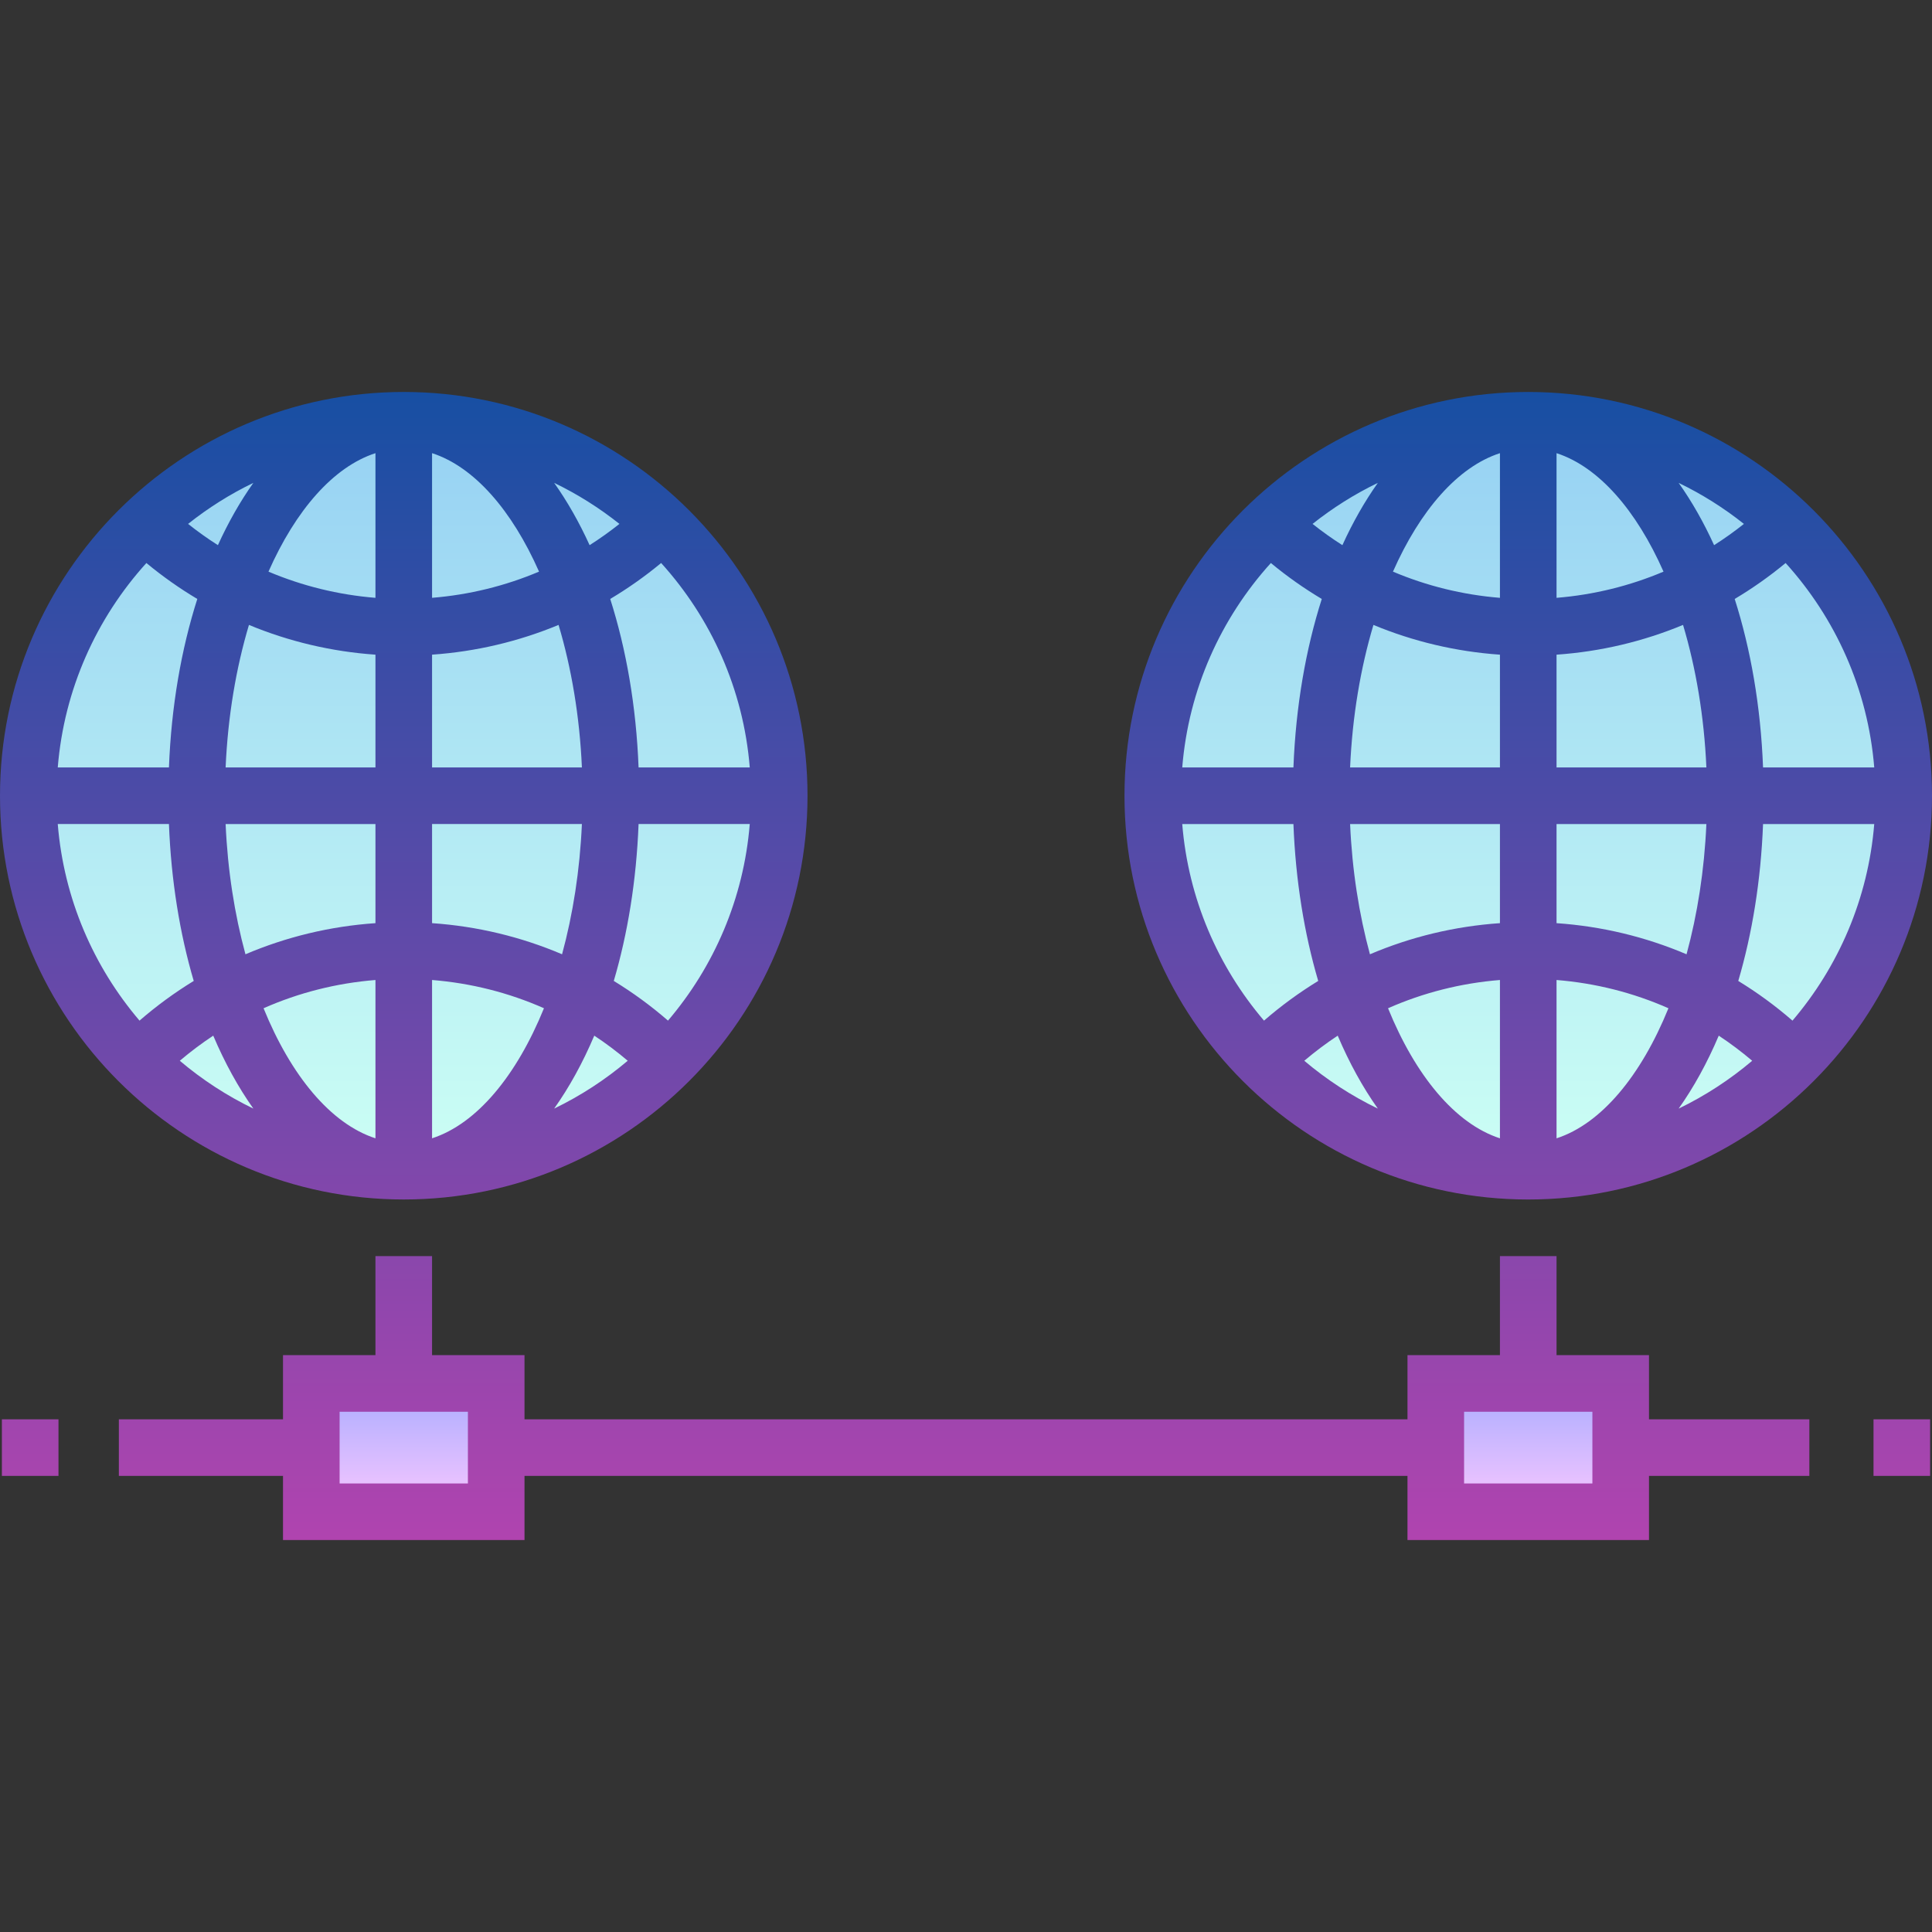 <svg id="Capa_1" enable-background="new 0 0 512 512" height="512" viewBox="0 0 512 512" width="512" xmlns="http://www.w3.org/2000/svg" xmlns:xlink="http://www.w3.org/1999/xlink"><rect x="0" y="0" width="512" height="512" fill="#333333" stroke="none"/><linearGradient id="lg1"><stop offset="0" stop-color="#96d1f3"/><stop offset="1" stop-color="#ccfff4"/></linearGradient><linearGradient id="SVGID_1_" gradientUnits="userSpaceOnUse" x1="107" x2="107" xlink:href="#lg1" y1="111.375" y2="310.375"/><linearGradient id="SVGID_2_" gradientUnits="userSpaceOnUse" x1="405" x2="405" xlink:href="#lg1" y1="111.375" y2="310.375"/><linearGradient id="lg2"><stop offset="0" stop-color="#a8abff"/><stop offset="1" stop-color="#fac8ff"/></linearGradient><linearGradient id="SVGID_3_" gradientUnits="userSpaceOnUse" x1="107" x2="107" xlink:href="#lg2" y1="366.625" y2="400.625"/><linearGradient id="SVGID_4_" gradientUnits="userSpaceOnUse" x1="405" x2="405" xlink:href="#lg2" y1="366.625" y2="400.625"/><linearGradient id="SVGID_5_" gradientUnits="userSpaceOnUse" x1="256" x2="256" y1="103.875" y2="408.125"><stop offset="0" stop-color="#174fa3"/><stop offset="1" stop-color="#b044af"/></linearGradient><g><g><circle cx="107" cy="210.875" fill="url(#SVGID_1_)" r="99.5"/><circle cx="405" cy="210.875" fill="url(#SVGID_2_)" r="99.5"/><path d="m82.5 366.625h49v34h-49z" fill="url(#SVGID_3_)"/><path d="m380.5 366.625h49v34h-49z" fill="url(#SVGID_4_)"/></g><path d="m214 210.875c0-59-48-107-107-107s-107 48-107 107 48 107 107 107 107-48 107-107zm-67.141 82.91c4.004-5.637 7.574-12.132 10.63-19.329 3.07 2.024 6.025 4.248 8.863 6.653-5.909 5.001-12.451 9.276-19.493 12.676zm30.167-23.312c-4.525-3.929-9.331-7.439-14.367-10.517 3.695-12.55 5.991-26.599 6.569-41.581h29.465c-1.604 19.785-9.495 37.818-21.667 52.098zm21.667-67.098h-29.465c-.626-16.216-3.268-31.335-7.514-44.648 4.708-2.808 9.22-5.986 13.492-9.528 13.205 14.59 21.804 33.421 23.487 54.176zm-34.536-64.537c-2.546 2.023-5.183 3.903-7.905 5.632-2.769-6.08-5.919-11.614-9.393-16.505 6.181 2.984 11.977 6.642 17.298 10.873zm-49.657-18.749c11.167 3.62 21.16 15.141 28.35 31.396-8.957 3.791-18.506 6.146-28.35 6.941zm0 53.4c11.634-.806 22.932-3.487 33.525-7.884 3.404 11.378 5.589 24.211 6.184 37.769h-39.709zm0 44.886h39.709c-.539 12.282-2.384 23.968-5.257 34.517-10.843-4.621-22.452-7.424-34.452-8.249zm0 41.331c10.347.829 20.338 3.37 29.655 7.486-7.26 17.872-17.797 30.624-29.655 34.468zm-47.359-131.741c-3.474 4.891-6.624 10.424-9.393 16.505-2.721-1.729-5.359-3.609-7.905-5.632 5.321-4.231 11.117-7.889 17.298-10.873zm-28.347 21.235c4.272 3.541 8.784 6.72 13.492 9.528-4.246 13.313-6.888 28.432-7.514 44.648h-29.465c1.683-20.756 10.282-39.587 23.487-54.176zm-23.487 69.175h29.465c.578 14.982 2.874 29.031 6.569 41.581-5.035 3.079-9.841 6.588-14.367 10.517-12.172-14.28-20.063-32.313-21.667-52.098zm32.341 62.734c2.838-2.405 5.793-4.629 8.863-6.653 3.056 7.197 6.626 13.692 10.63 19.329-7.042-3.4-13.584-7.675-19.493-12.676zm51.852 20.552c-11.858-3.845-22.395-16.596-29.655-34.468 9.318-4.116 19.309-6.657 29.655-7.486zm0-57.018c-12 .825-23.609 3.629-34.452 8.249-2.874-10.55-4.719-22.235-5.257-34.517h39.709zm0-41.268h-39.709c.595-13.558 2.78-26.391 6.184-37.769 10.594 4.397 21.891 7.078 33.525 7.884zm0-44.948c-9.845-.795-19.394-3.151-28.35-6.941 7.19-16.256 17.184-27.776 28.35-31.396zm305.5-54.552c-59 0-107 48-107 107s48 107 107 107 107-48 107-107-48-107-107-107zm-39.859 24.09c-3.474 4.891-6.624 10.424-9.393 16.505-2.721-1.729-5.359-3.609-7.905-5.632 5.321-4.231 11.117-7.889 17.298-10.873zm-28.347 21.235c4.272 3.541 8.784 6.72 13.492 9.528-4.246 13.313-6.888 28.432-7.514 44.648h-29.465c1.683-20.756 10.282-39.587 23.487-54.176zm-23.487 69.175h29.465c.578 14.982 2.874 29.031 6.569 41.581-5.035 3.079-9.841 6.588-14.367 10.517-12.172-14.28-20.063-32.313-21.667-52.098zm32.341 62.734c2.838-2.405 5.793-4.629 8.863-6.653 3.056 7.197 6.626 13.692 10.63 19.329-7.042-3.4-13.584-7.675-19.493-12.676zm51.852 20.552c-11.858-3.845-22.395-16.596-29.655-34.468 9.318-4.116 19.309-6.657 29.655-7.486zm0-57.018c-12 .825-23.609 3.629-34.452 8.249-2.874-10.55-4.719-22.235-5.257-34.517h39.709zm0-41.268h-39.709c.595-13.558 2.78-26.391 6.184-37.769 10.594 4.397 21.891 7.078 33.525 7.884zm0-44.948c-9.845-.795-19.394-3.151-28.35-6.941 7.19-16.256 17.184-27.776 28.35-31.396zm99.193 44.948h-29.465c-.626-16.216-3.268-31.335-7.514-44.648 4.708-2.808 9.22-5.986 13.492-9.528 13.205 14.59 21.804 33.421 23.487 54.176zm-34.536-64.537c-2.546 2.023-5.183 3.903-7.905 5.632-2.769-6.08-5.919-11.614-9.393-16.505 6.181 2.984 11.977 6.642 17.298 10.873zm-49.657-18.749c11.167 3.62 21.16 15.141 28.35 31.396-8.957 3.791-18.506 6.146-28.35 6.941zm0 53.4c11.634-.806 22.932-3.487 33.525-7.884 3.404 11.378 5.589 24.211 6.184 37.769h-39.709zm0 44.886h39.709c-.539 12.282-2.384 23.968-5.257 34.517-10.843-4.621-22.452-7.424-34.452-8.249zm0 83.286v-41.955c10.347.829 20.338 3.37 29.655 7.486-7.26 17.873-17.797 30.624-29.655 34.469zm32.359-7.876c4.004-5.637 7.574-12.132 10.63-19.329 3.07 2.024 6.025 4.248 8.863 6.653-5.909 5.001-12.451 9.276-19.493 12.676zm30.167-23.312c-4.525-3.929-9.331-7.439-14.367-10.517 3.695-12.55 5.991-26.599 6.569-41.581h29.465c-1.604 19.785-9.495 37.818-21.667 52.098zm-38.026 88.652h-24.5v-26.25h-15v26.25h-24.5v17h-234v-17h-24.5v-26.25h-15v26.25h-24.5v17h-43.5v15h43.5v17h64v-17h234v17h64v-17h42.5v-15h-42.5zm-313 34h-34v-19h34zm298 0h-34v-19h34zm-421.5-17h15v15h-15zm496 0h15v15h-15z" fill="url(#SVGID_5_)"/></g></svg>